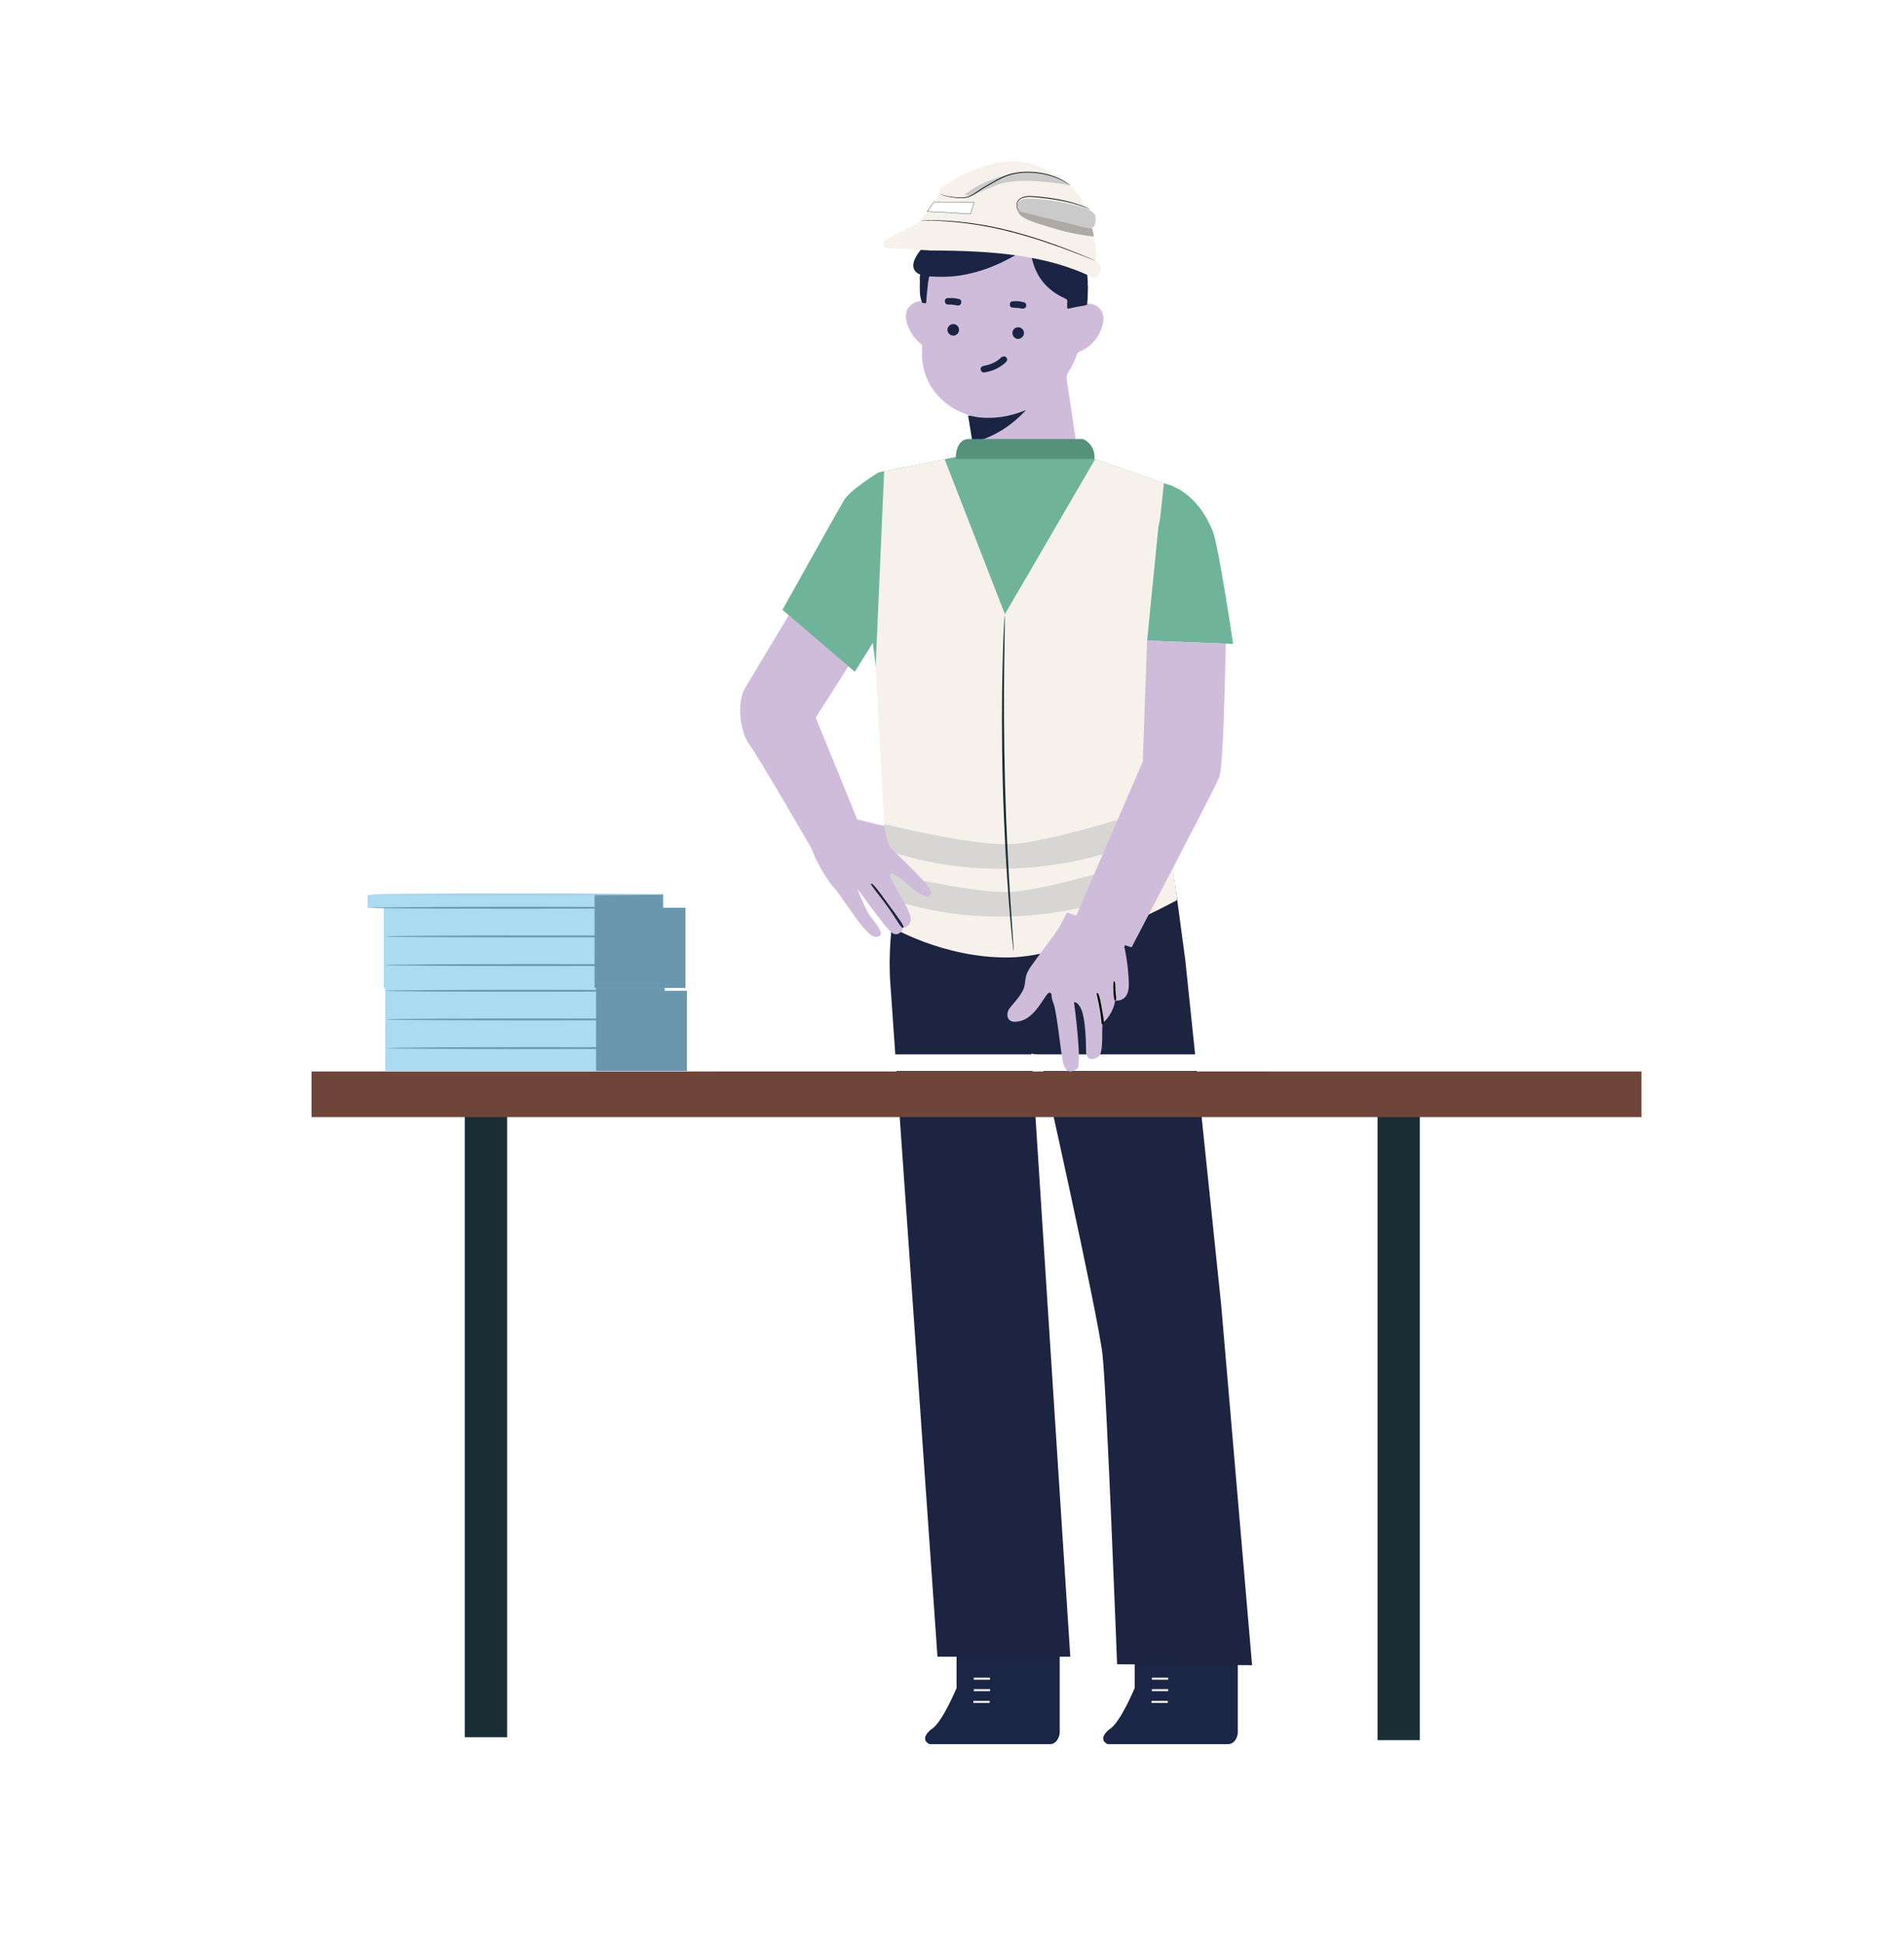 <?xml version="1.0" encoding="UTF-8"?>
<svg id="Capa_1" data-name="Capa 1" xmlns="http://www.w3.org/2000/svg" xmlns:xlink="http://www.w3.org/1999/xlink" viewBox="0 0 1261.44 1287.36">
  <defs>
    <style>
      .cls-1 {
        fill: #55917b;
      }

      .cls-2 {
        fill: #cbcaca;
      }

      .cls-3 {
        opacity: .7;
      }

      .cls-4, .cls-5 {
        fill: #fff;
      }

      .cls-6 {
        fill: #abdaf3;
      }

      .cls-7 {
        fill: #a2d0e9;
      }

      .cls-8 {
        filter: url(#drop-shadow-1);
      }

      .cls-9 {
        fill: none;
        stroke: #eeeae4;
        stroke-width: 1.4px;
      }

      .cls-9, .cls-5 {
        stroke-miterlimit: 10;
      }

      .cls-10 {
        opacity: .3;
      }

      .cls-11 {
        fill: #192e35;
      }

      .cls-5 {
        stroke: #3f5763;
        stroke-width: .25px;
      }

      .cls-12 {
        fill: #1b2444;
      }

      .cls-13 {
        fill: #1b2545;
      }

      .cls-14 {
        fill: #6f4539;
      }

      .cls-15 {
        fill: #f6f2eb;
      }

      .cls-16 {
        fill: #cfbcdb;
      }

      .cls-17 {
        fill: #6a97b0;
      }

      .cls-18 {
        fill: #1d2441;
      }

      .cls-19 {
        fill: #70b39b;
      }

      .cls-20 {
        fill: #010101;
      }
    </style>
    <filter id="drop-shadow-1" filterUnits="userSpaceOnUse">
      <feOffset dx="4" dy="5"/>
      <feGaussianBlur result="blur" stdDeviation="6"/>
      <feFlood flood-color="#6d7376" flood-opacity=".75"/>
      <feComposite in2="blur" operator="in"/>
      <feComposite in="SourceGraphic"/>
    </filter>
  </defs>
  <rect class="cls-15" x="475.09" y="699.51" width="364" height="10"/>
  <g class="cls-8">
    <g>
      <path class="cls-13" d="M747.75,1072.49v40.77s-9.66,23.26-16.66,27.26c0,0-8.52,6.31-1.33,9.91h80.33s4.8,0,5.99-7.19v-64.75l-68.34-5.99Z"/>
      <line class="cls-9" x1="759.14" y1="1107.07" x2="769.93" y2="1107.07"/>
      <line class="cls-9" x1="759.14" y1="1114.66" x2="769.93" y2="1114.66"/>
      <line class="cls-9" x1="758.89" y1="1122.45" x2="769.68" y2="1122.45"/>
    </g>
    <g>
      <path class="cls-13" d="M629.75,1072.49v40.77s-9.66,23.26-16.66,27.26c0,0-8.52,6.31-1.33,9.91h80.33s4.8,0,5.99-7.19v-64.75l-68.34-5.99Z"/>
      <line class="cls-9" x1="641.14" y1="1107.07" x2="651.93" y2="1107.07"/>
      <line class="cls-9" x1="641.14" y1="1114.66" x2="651.93" y2="1114.66"/>
      <line class="cls-9" x1="640.89" y1="1122.45" x2="651.68" y2="1122.45"/>
    </g>
    <path class="cls-18" d="M594.57,566.54s-11.71,41.02-8.65,80.76c1.18,15.37,31.17,445.22,31.17,445.22h88l-25.76-399.54,5.74,1.24s38.24,170.5,41.36,198.11c2.8,24.81,9.67,205.19,9.67,205.19l89.44,.62-20.46-238.44-23.8-228.79-8.96-66.6-177.74,2.22Z"/>
    <g id="OYJhNN">
      <g>
        <path class="cls-16" d="M637.4,269.85c-3.18-1.32-6.48-2.33-9.46-4.14-11.7-7.09-18.8-17.26-20.8-30.89-.49-3.33-.35-6.66-.19-9.98,.05-.95-.17-1.45-.87-2.04-4.93-4.15-8.4-9.22-9.65-15.65-1.22-6.28,2.03-11.2,8.22-12.55,.92-.2,1.73,.09,2.59,.09,.23-.21,.51-.34,.8-.29,1.25,.21,1.41-.52,1.52-1.54,.46-4.36,.7-8.74,1.38-13.08,.08-.52,.2-1.03,.3-1.55,.2-1.03,.74-1.51,1.84-1.39,2.51,.28,5.03,.12,7.54,.13,12.06,.05,23.55-2.71,34.59-7.4,7.5-3.19,14.67-7,21.28-11.81,.38-.28,.78-.52,1.18-.76,.99-.58,1.51-.28,1.67,.84,.26,1.85,.39,3.73,.76,5.56,2.56,13.02,9.69,22.48,21.92,27.88,1.47,.65,1.99,1.52,1.99,3.07-.01,3.84,.03,3.77,3.73,3,2.9-.6,5.79-1.45,8.81-1.26,7.81,.05,12.23,6.33,9.9,14.38-2.35,8.14-7.42,14.09-15.22,17.54-1,.44-1.56,.98-1.91,2.02-1.33,3.88-2.96,7.67-5.3,11.04-1.39,2.01-1.54,3.94-1.18,6.23,1.81,11.7,3.51,23.41,5.26,35.11,.99,6.63,.94,6.64,2,13.26,.25,1.57,.43,5.07-.19,6.78-11.55,8.45-17.25,8.45-17.25,8.45l-25.62,11.39c-11.39-8.54-14.23-5.69-19.92-8.54-.78,.12-3.67-4.62-3.8-5.5-1.23-8.6-1.75-11.94-3.02-20.53,.39-.71,1.13-.79,1.79-.97,9.86-2.71,18.56-7.6,26.38-14.12,1.98-1.65,3.65-3.62,5.57-5.36,.2-.09-.17-.28,0-.12,.03,.03,0,.08-.12,.12-4.99,2.12-10.2,3.39-15.56,4.05-5.65,.7-11.3,.68-16.93-.29-1.38-.24-2.78-.43-4.01-1.18Z"/>
        <path class="cls-12" d="M716.19,196.94c-2.88,.95-5.94,.98-8.86,1.78-1.07,.29-2.16,.47-3.24,.72-.75,.18-1.07-.04-1.03-.85,.05-1.17-.12-2.36,.05-3.51,.21-1.47-.52-1.95-1.71-2.48-12.47-5.6-19.76-15.25-22.2-28.64-.36-1.99-.55-4.01-.84-6.19-3.62,2.48-7.2,4.87-10.94,7-10.85,6.18-22.31,10.6-34.69,12.62-6.78,1.11-13.57,1.22-20.39,.74-.85-.06-.78,.35-.9,.88-.79,3.59-.92,7.26-1.36,10.9-.2,1.67-.3,3.36-.38,5.05-.04,.92-.54,1.07-1.28,.93-.51-.1-1.02-.23-1.53-.35-1.97-4.73-1.48-9.71-1.44-14.64,0-1.14-.33-2.32,.16-3.46,.24-.54-.24-.69-.61-.87-4.4-2.05-4.63-5.93-3.03-9.63,1.89-4.4,5.08-7.85,8.64-10.93,11.71-10.15,25.25-16.61,40.53-19.1,12.58-2.05,24.57-.34,35.74,6.4,3.63,2.19,7.75,3.6,11.26,6.12,9.84,7.05,16.65,16.04,18.25,28.39,.11,.81,.11,1.63,.16,2.45,.33,1.57-.11,3.17,.25,4.73-.17,3.98-.07,7.97-.6,11.93Z"/>
        <path class="cls-12" d="M637.42,270.32c2.38,.15,4.67,.89,7.05,1.13,10.4,1.06,20.4-.46,30.06-4.38,.2-.08,.42-.12,1.09-.3-9.95,10.76-21.53,17.91-35.32,21.42-.96-5.96-1.93-11.91-2.89-17.87Z"/>
        <path class="cls-12" d="M647.94,241.73c-1.29,.05-1.97-.65-2.21-1.82-.24-1.16,.34-1.96,1.38-2.33,.81-.29,1.71-.34,2.55-.57,3.49-.94,6.69-2.41,9.35-4.94,1.2-1.14,2.72-1.28,3.58-.4,1.04,1.07,.87,2.34-.56,3.63-4.03,3.61-8.75,5.7-14.09,6.44Z"/>
        <path class="cls-12" d="M627.55,209.68c2.21,0,3.86,1.7,3.82,3.9-.04,2.08-1.77,3.81-3.8,3.79-2.08-.02-3.95-1.92-3.88-3.96,.07-2.06,1.81-3.74,3.87-3.73Z"/>
        <path class="cls-12" d="M670.45,211.81c2.19-.04,3.99,1.68,3.98,3.79-.02,2.02-1.76,3.83-3.77,3.91-2.1,.09-3.89-1.69-3.9-3.87,0-2.18,1.55-3.79,3.69-3.83Z"/>
        <path class="cls-12" d="M626.23,192.44c1.64-.05,3.25,.21,4.85,.58,1.5,.34,2.02,1.37,1.7,2.75-.32,1.4-1.44,1.77-2.71,1.54-1.9-.35-3.79-.64-5.73-.59-1.51,.04-2.36-.84-2.35-2.24,0-1.36,.92-2.07,2.32-2.04,.64,.01,1.28,0,1.92,0Z"/>
        <path class="cls-12" d="M673.39,199.5c-2.08-.5-4.28-.63-6.5-.71-1.25-.05-1.83-.92-1.87-2.12-.04-1.18,.65-1.93,1.73-2.05,2.57-.27,5.13-.09,7.62,.62,1.19,.34,1.64,1.28,1.54,2.43-.1,1.07-1.24,1.87-2.52,1.83Z"/>
      </g>
    </g>
    <path class="cls-15" d="M676.26,102.51c1.3,.23,32.74,8.7,40.32,33.25,7.58,24.55,5.17,31.92,5.17,31.92,0,0,1.81,1.21,3.25,3.04,1.29,1.64-.72,9.22-4.83,8.21-30.62-15.17-67.05-17.87-107.68-18l-23.9-1.42c-8.72,.74-9.31-3.64-5.61-5.77,2.84-1.63,18.05-9.2,18.05-9.2l4.9-3.49,13.08-17.95s-1.55-2.62,1.61-4.64c3.17-2.02,29.96-20.57,55.63-15.96Z"/>
    <path d="M605.93,141.06s.42,.04,1.21,.05c.95,.01,2.09,.03,3.47,.04,3.01-.03,7.38,.16,12.76,.48,10.75,.75,25.62,2.64,41.65,6.79,16.06,4.04,30.23,9.16,40.42,13.01,5.1,1.92,9.2,3.56,12.03,4.67,1.3,.51,2.38,.93,3.27,1.28,.75,.29,1.15,.41,1.15,.41,0,0-.38-.19-1.12-.51-.88-.37-1.95-.83-3.24-1.37-2.82-1.17-6.9-2.87-11.98-4.83-10.16-3.95-24.34-9.13-40.43-13.18-16.06-4.16-30.97-5.99-41.75-6.65-10.79-.59-17.46-.19-17.46-.19Z"/>
    <path class="cls-2" d="M704.87,117.83s-33.91-6.87-49.22,.16c.59-.29,1.19-.57,1.78-.86-4.82,2.01-9.64,4.02-14.46,6.03-2.44,1.02-5.3,2.02-7.63,.66,0,0,7.77-6.86,22.05-11.33,14.28-4.47,36.88-5.82,47.49,5.34Z"/>
    <path d="M705.36,118.04s-1-.89-3.02-2.17c-2.02-1.27-5.05-2.97-9.07-4.35-4-1.41-8.97-2.47-14.53-2.67-5.53-.2-11.76,.38-17.68,2.95-2.96,1.24-5.68,2.79-8.29,4.3-2.58,1.55-5.14,2.91-7.46,4.46-2.3,1.55-4.42,3.12-6.65,4.09-2.21,1.08-4.5,1.17-6.58,1.14-8.35-.17-13.46-2.14-13.07-2.67,0-.02,.09,.37,.66,.7,.55,.31,1.41,.69,2.55,.98,2.28,.61,5.66,1.23,9.86,1.37,2.07,.06,4.5-.02,6.76-1.11,2.3-.97,4.45-2.56,6.74-4.08,2.29-1.52,4.87-2.88,7.45-4.42,2.61-1.49,5.31-3.04,8.23-4.26,5.83-2.53,11.97-3.12,17.47-2.95,5.51,.16,10.45,1.18,14.43,2.53,4,1.32,7.04,2.95,9.08,4.17,1.02,.61,1.79,1.12,2.31,1.48,.52,.35,.81,.51,.81,.51Z"/>
    <g class="cls-10">
      <path d="M719.41,146c-6.09-.26-10.69-2.05-16.72-3.63-6.43-1.68-12.8-3.06-19.14-5.05-4.82-1.51-10.52-2.92-13.63-6.64-.49,2.59,.24,4.99,2.07,6.89,1.83,1.9,7.81,4.3,10.27,5.08,14.06,4.47,23.81,7.48,38.44,9.04-.11-1.56-1.29-5.69-1.29-5.69"/>
    </g>
    <path class="cls-2" d="M715.63,133.08c3.84,1.86,6.19,3.11,6.26,6.51,.06,2.83-.54,6.27-3.24,6.67-.82,.12-1.66-.08-2.48-.28-13.98-3.41-27.96-6.82-41.94-10.22-1.42-.35-2.96-.77-3.84-1.98-1.36-1.86-.33-4.69,1.53-5.92,1.86-1.23,4.22-1.29,6.46-1.25,12.68,.2,25.01,2.8,37.26,6.47"/>
    <path d="M671.02,134.44c.07-.05-.73-.5-1.11-1.93-.36-1.34-.16-3.8,1.79-5.42,2-1.51,5.16-1.93,8.48-1.64,3.37,.29,7.08,.66,10.95,1.19,7.76,1.03,14.69,2.65,19.58,4.28,2.45,.79,4.4,1.56,5.74,2.09,.55,.23,1.06,.44,1.54,.64,.35,.14,.54,.21,.55,.19,0-.02-.17-.12-.51-.29-.47-.23-.97-.47-1.51-.73-1.32-.6-3.26-1.42-5.71-2.26-4.88-1.74-11.85-3.43-19.63-4.46-3.89-.53-7.6-.89-10.99-1.15-3.38-.27-6.62,.17-8.74,1.83-2.07,1.79-2.19,4.39-1.76,5.78,.22,.73,.57,1.22,.84,1.51,.29,.27,.46,.38,.46,.37Z"/>
    <polygon class="cls-5" points="614.91 128.75 641.37 129.09 639.04 136.72 610.28 135.09 614.91 128.75"/>
    <path class="cls-16" d="M564.55,539.58c-1.12-3.27-28.11-69.13-28.11-69.13l35.61-56.12,7.2-87.05s-18.43,10.75-20.28,12.53c-8.29,7.97-64.92,103.84-69.06,110.51-6.53,10.51-2.98,30.47,2.17,37.32,6.13,8.14,41.47,69.27,41.47,69.27l31-17.32Z"/>
    <path class="cls-19" d="M724.47,580.87s-38.24,15.09-70.48,15.09c-68.07,0-60.38-16.71-60.38-16.71l-20.6-168.83,5.2-102.55,51.64-10.29,4.52-9.59,4.21,.15h74l5.38,9.77,55.46,19.39-48.94,263.57Z"/>
    <path class="cls-19" d="M578.2,307.87s-18.73,11.43-22.95,18.42c-4.22,6.99-40.86,72.7-40.86,72.7l47.95,41.03,23.93-38.46-8.07-93.7Z"/>
    <path class="cls-15" d="M576.15,436.24l5.62-129.09,40.07-7.98,39.93,102.7,59.8-102.7,45.55,15.93-11.13,104.29,19.88,171.86s-67.95,37.58-111.63,38.05c-43.67,.47-78.84-20.83-78.84-20.83"/>
    <path class="cls-19" d="M769.81,316.04s19.33,4.21,29.78,31.27c3.88,10.03,13.37,74.31,13.37,74.31l-56.97-2.23,7.49-75.43,6.33-27.92Z"/>
    <g class="cls-3">
      <path class="cls-2" d="M581.73,540.88s53.3,13.38,80.77,13.38,100.44-24.52,100.44-24.52l2.78,16.26s-84.3,46.38-183.99,11.68v-16.81Z"/>
    </g>
    <g class="cls-3">
      <path class="cls-2" d="M581.73,572.54s53.3,13.38,80.77,13.38,100.44-24.52,100.44-24.52l2.78,16.27s-84.3,46.38-183.99,11.68v-16.81Z"/>
    </g>
    <path class="cls-11" d="M667.53,625.11c-.05,0-.17-.77-.34-2.24-.17-1.61-.4-3.76-.69-6.45-.58-5.6-1.3-13.71-2.08-23.75-1.57-20.07-3.23-47.84-4.05-78.55-.81-30.72-.63-58.55-.12-78.67,.25-10.06,.54-18.2,.82-23.83,.14-2.7,.26-4.85,.35-6.47,.1-1.48,.17-2.25,.22-2.25,.05,0,.08,.78,.08,2.26-.02,1.62-.04,3.78-.07,6.48-.08,5.78-.2,13.88-.35,23.83-.24,20.12-.25,47.92,.55,78.61,.82,30.68,2.31,58.44,3.62,78.52,.67,9.92,1.22,18.01,1.61,23.78,.17,2.7,.31,4.85,.41,6.47,.08,1.48,.09,2.26,.04,2.26Z"/>
    <path class="cls-16" d="M756,419.39l-2.92,80.24-47.61,110.18,40.24,12.75s54.8-104.63,57.93-112.36c3.14-7.73,3.79-68.54,4.48-88.77l-52.12-2.04Z"/>
    <path class="cls-16" d="M564.51,537.86s8.58,2.45,17.22,4.24c0,0,1.92,11.65,4.38,14.58,2.46,2.94,27.44,25.51,26.77,29.62-.53,3.29-2.15,3.87-8.43,.13-6.28-3.74-13.96-12.94-18.06-12.68-4.1,.27,13.3,23.39,13.04,30.35-.19,5.15-5.12,5.41-5.12,5.41,0,0-1.61,5.9-6.35,4.03-4.74-1.87-25.34-32.86-23.7-28.85,1.64,4,5.19,12.28,7.1,15.48,1.91,3.2,11.47,13.16,7.1,14.99-4.37,1.83-6.83-1.91-10.65-5.91-3.82-4-17.76-25.09-18.58-25.35s-11.47-14.15-16.12-28.29l31.39-17.75Z"/>
    <path class="cls-18" d="M573.09,580.47c-1,.05,4.69,6.57,10.53,14.59,5.87,8,9.47,15.46,10.68,14.47,1.79,0-3.71-7.22-9.61-15.26-5.86-8.06-10.6-14.75-11.6-13.8Z"/>
    <path class="cls-1" d="M629.21,298.97h91.83s1.33-8.75-7.41-13.12h-76.61s-7.81,0-7.81,13.12Z"/>
  </g>
  <rect class="cls-4" x="444.09" y="698.51" width="425" height="11"/>
  <g>
    <path class="cls-16" d="M744.89,627.38s2.48,9.57,2.98,23.88c.47,13.46-9.15,11.53-9.15,11.53-.1,4.19-4.04,11.94-7.97,14.71-1.29,.91,.89,19.9-2.95,22.49-3.84,2.6-8.26,2.88-8.26-4.04s-.59-21.05-2.95-26.82c-2.36-5.77-5.02-5.19-5.02-5.19,0,0,5.61,41.52,2.07,44.12-3.54,2.6-7.38,3.17-9.15-3.46-1.77-6.63-4.18-34.02-6.51-39.79-2.34-5.77-.27-6.63-2.63-7.21-2.36-.58-8.26,15.54-18.59,18.58-10.33,3.05-10.33-4.45-8.26-7.62,2.07-3.17,9.44-10.09,10.33-15.86,.89-5.77,.59-7.21,4.13-12.4,3.54-5.19,16.82-22.49,18.59-25.66,1.77-3.17,5.41-10.15,5.41-10.15l40.94,14.47-3,8.42Z"/>
    <path class="cls-20" d="M726.75,657.79c-.66-.27,1.05,5.27,2.09,11.74,1.07,6.47,.85,8.99,1.24,8.99,2,0,1.16-2.61,.07-9.2-1.07-6.59-2.07-11.8-3.41-11.53Z"/>
    <path class="cls-20" d="M738.03,650.04c-.34-.15-.53,2.89-.36,6.42,.17,3.53,.61,6.43,.97,6.36,1.46-.3,.53-2.89,.36-6.42-.17-3.53,.1-5.88-.97-6.36Z"/>
  </g>
  <polygon class="cls-6" points="440.29 656.37 440.29 647.53 255.24 647.91 255.09 647.91 255.09 656.5 255.24 656.5 255.24 709.46 455.09 709.46 455.09 656.37 440.29 656.37"/>
  <polygon class="cls-17" points="394.91 709.46 394.91 647.53 440.29 647.53 440.29 656.37 455.09 656.37 455.09 709.46 394.91 709.46"/>
  <path class="cls-17" d="M453.61,675.34c0,.35-44.24,.63-98.8,.63s-98.81-.28-98.81-.63,44.23-.63,98.81-.63,98.8,.28,98.8,.63Z"/>
  <path class="cls-17" d="M455.09,694.32c0,.35-44.57,.63-99.55,.63s-99.55-.28-99.55-.63,44.56-.63,99.55-.63,99.55,.28,99.55,.63Z"/>
  <path class="cls-17" d="M255.09,656.37c0-.35,41.46-.63,92.59-.63s92.6,.28,92.6,.63-41.45,.63-92.6,.63-92.59-.28-92.59-.63Z"/>
  <polygon class="cls-6" points="439.29 601.37 439.29 592.53 254.24 592.91 243.55 592.91 243.55 601.5 254.24 601.5 254.24 654.46 454.09 654.46 454.09 601.37 439.29 601.37"/>
  <polygon class="cls-17" points="393.91 654.46 393.91 592.53 439.29 592.53 439.29 601.37 454.09 601.37 454.09 654.46 393.91 654.46"/>
  <path class="cls-7" d="M439.29,592.53c0,.35-43.44,.63-97.02,.63s-97.03-.28-97.03-.63,43.43-.63,97.03-.63,97.02,.28,97.02,.63Z"/>
  <path class="cls-17" d="M452.61,620.34c0,.35-44.24,.63-98.8,.63s-98.81-.28-98.81-.63,44.23-.63,98.81-.63,98.8,.28,98.8,.63Z"/>
  <path class="cls-17" d="M454.09,639.32c0,.35-44.57,.63-99.55,.63s-99.55-.28-99.55-.63,44.56-.63,99.55-.63,99.55,.28,99.55,.63Z"/>
  <path class="cls-17" d="M245.23,601.37c0-.35,43.44-.63,97.02-.63s97.03,.28,97.03,.63-43.43,.63-97.03,.63-97.02-.28-97.02-.63Z"/>
  <g>
    <rect class="cls-11" x="307.92" y="736.33" width="28.04" height="414.53"/>
    <rect class="cls-11" x="912.63" y="736.33" width="28.04" height="416.46"/>
    <rect class="cls-14" x="206.42" y="709.81" width="881.1" height="30.22"/>
  </g>
</svg>